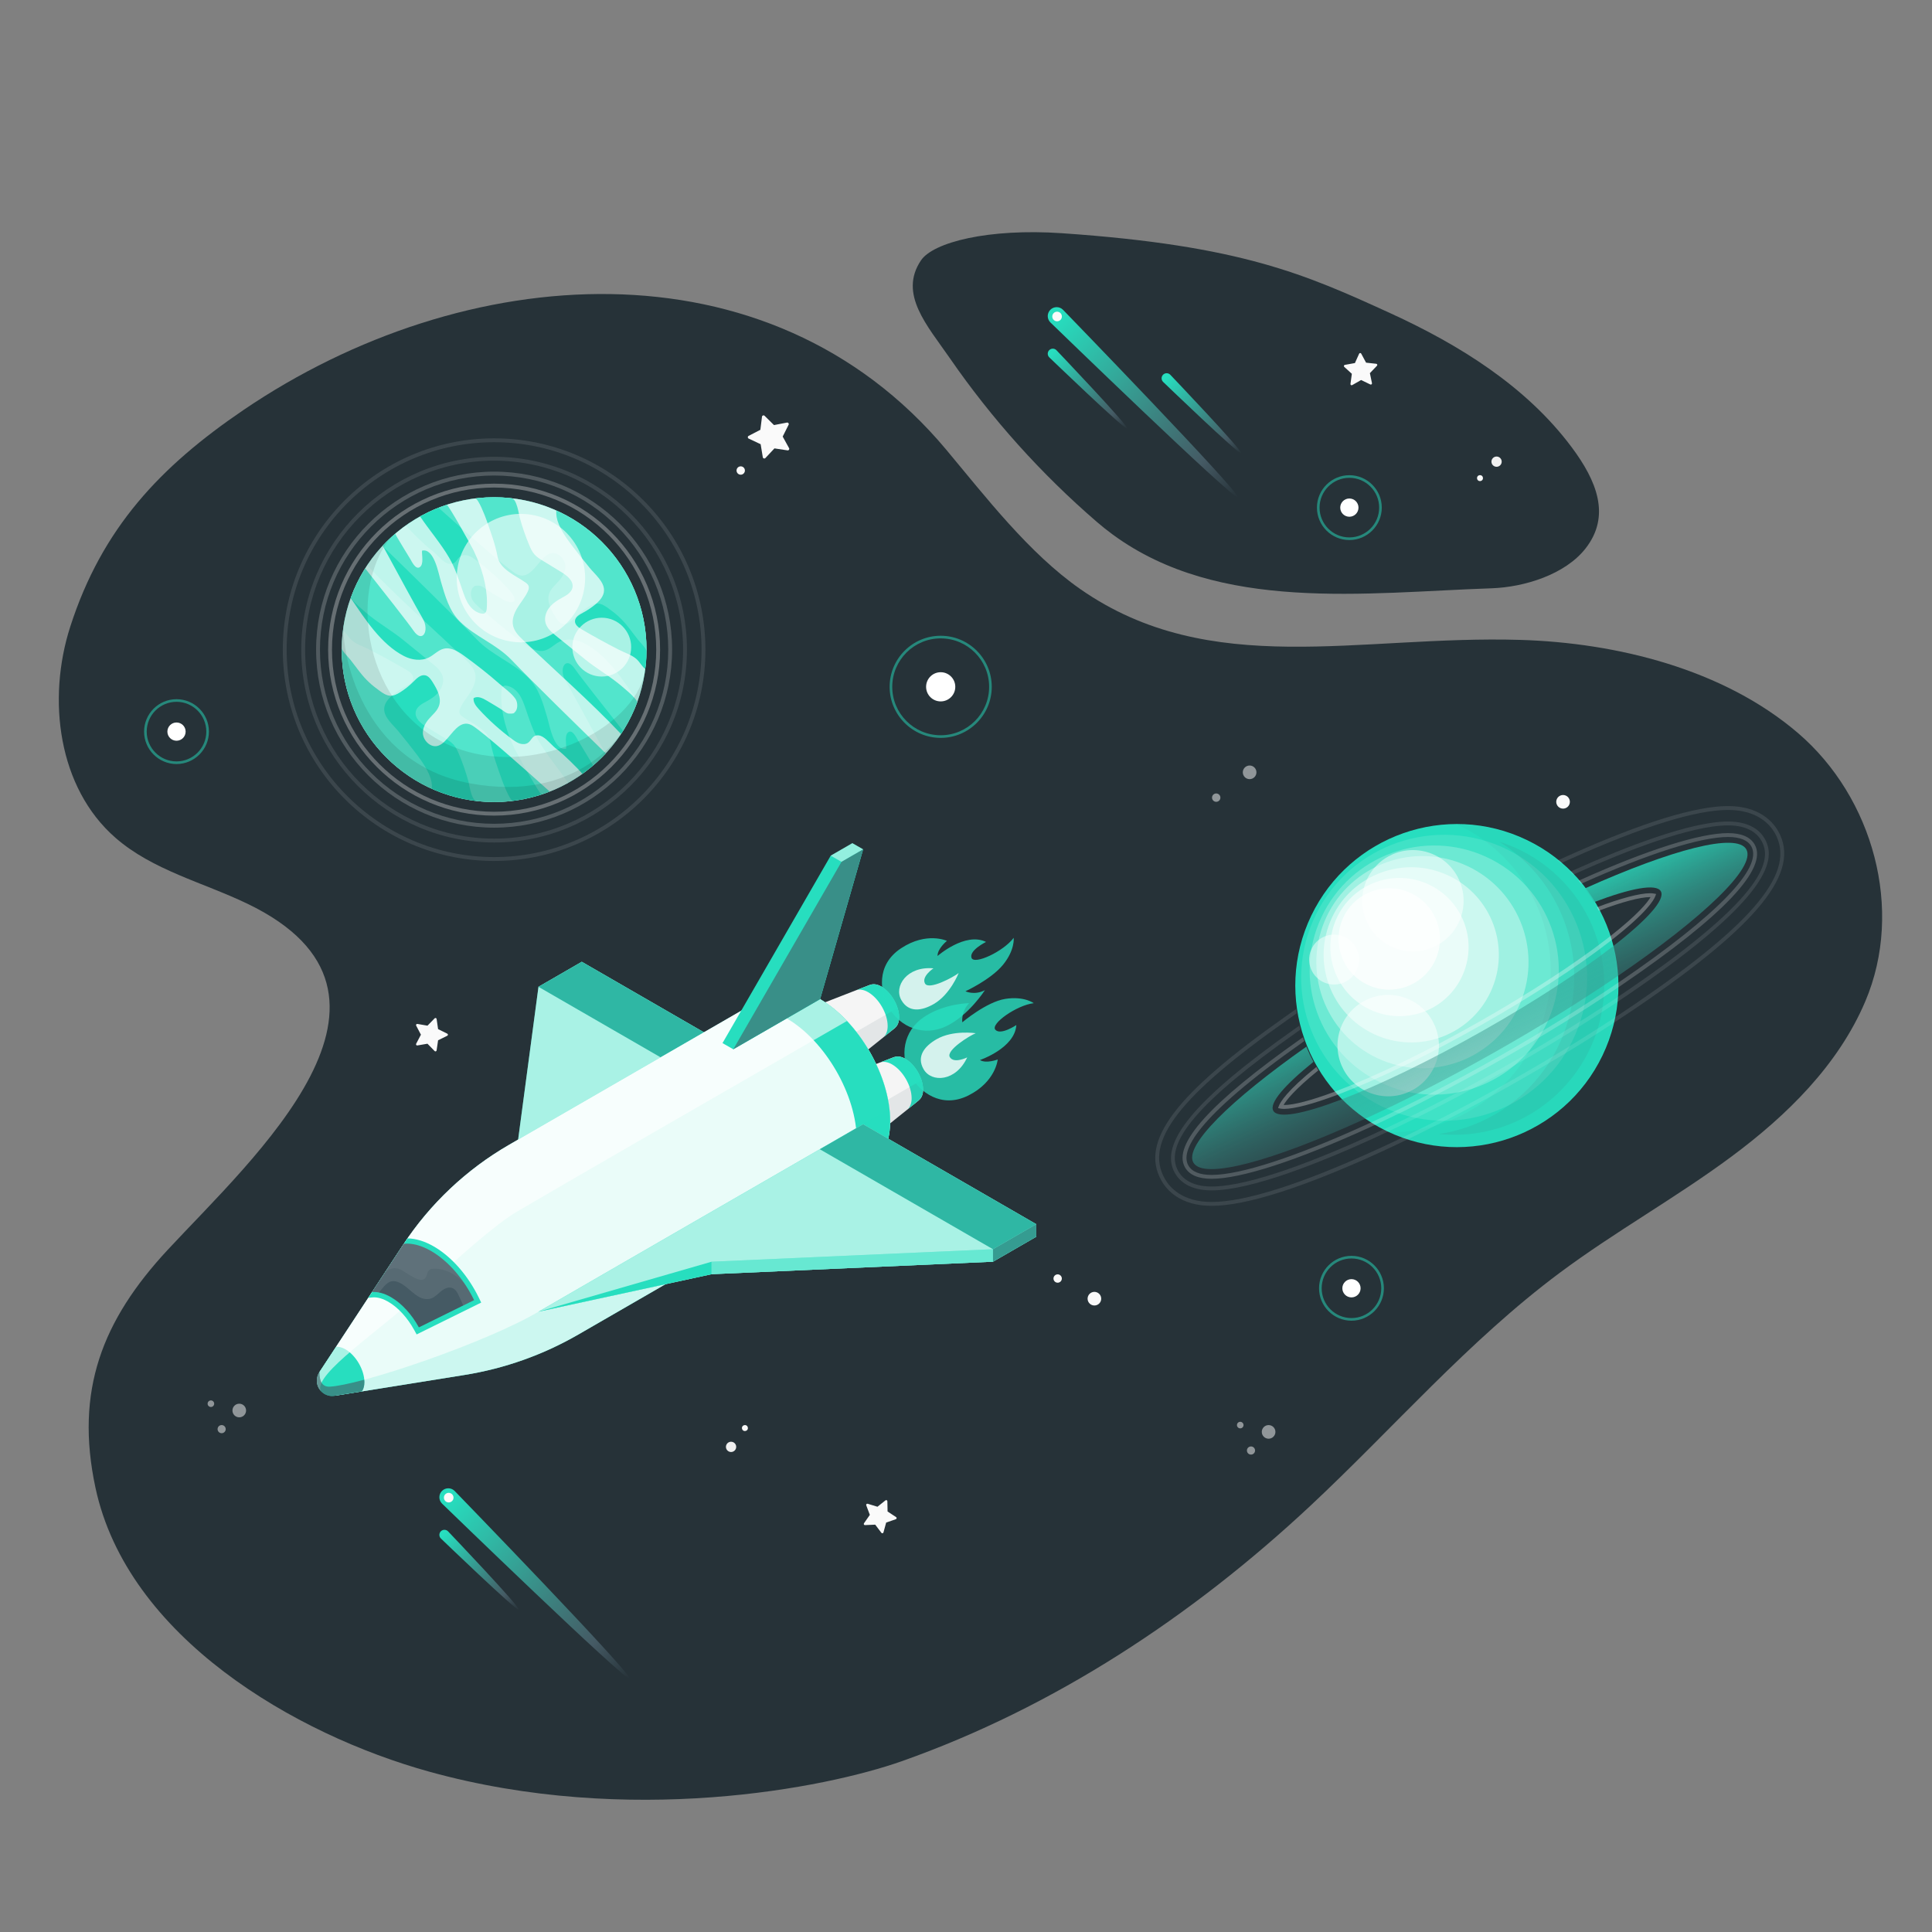 <?xml version="1.0" encoding="utf-8"?>
<!-- Generator: Adobe Illustrator 27.5.0, SVG Export Plug-In . SVG Version: 6.00 Build 0)  -->
<svg version="1.1" xmlns="http://www.w3.org/2000/svg" xmlns:xlink="http://www.w3.org/1999/xlink" x="0px" y="0px"
	 viewBox="0 0 500 500" style="enable-background:new 0 0 500 500;" xml:space="preserve">
<rect x="0" y="0" width="500" height="500" fill="#808080" stroke="none"/>
<g id="Space_2_">
	<g id="Space">
		<path id="Space_1_" style="fill:#263238;" d="M279.586,152.462c-13.321-9.283-24.567-23.968-34.719-36.104
			c-45.972-54.955-124.868-48.968-181.88-10.232c-21.463,14.583-36.575,30.503-44.802,56.046
			c-6.051,18.789-3.17,41.696,11.714,54.663c9.624,8.384,22.598,11.509,34.104,17.035c48.846,23.46,1.451,65.823-20.633,89.619
			c-16.889,18.198-24.046,36.399-18.657,61.563c8.281,38.663,51.673,63.839,86.387,73.458c51.68,14.32,102.567,4.241,122.231-2.695
			c39.488-13.929,75.272-37.589,105.755-66.084c21.521-20.117,40.905-42.68,64.522-60.289
			c14.353-10.702,30.092-19.433,44.471-30.101c14.379-10.667,27.665-23.71,34.661-40.19c10.083-23.747,2.007-52.766-17.372-69.396
			c-19.382-16.634-47.058-23.399-71.83-24.148C351.74,164.344,313.27,175.934,279.586,152.462z"/>
		<path id="XMLID_6378_" style="fill:#263238;" d="M287.996,138.358c27.607,20.229,65.38,15.007,97.988,13.892
			c8.547-0.292,19.047-3.56,24.333-10.283c6.664-8.477,2.886-17.566-3.558-26.211c-11.746-15.759-29.118-26.552-46.994-34.722
			c-21.865-9.993-38.53-17.505-84.951-20.68c-19.024-1.301-33.318,2.346-36.471,7.036c-5.853,8.707,1.653,16.879,7.484,25.322
			c10.81,15.653,23.622,29.921,38.025,42.348C285.201,136.225,286.584,137.323,287.996,138.358z"/>
	</g>
</g>
<g id="Planets">
	<g id="Planet_1_">
		<g id="Rings">
			<path style="opacity:0.3;fill:#FFFFFF;" d="M127.874,211.084c-23.687,0-42.956-19.27-42.956-42.956
				c0-23.686,19.27-42.956,42.956-42.956c23.686,0,42.956,19.27,42.956,42.956C170.83,191.814,151.56,211.084,127.874,211.084z
				 M127.874,126.171c-23.135,0-41.956,18.822-41.956,41.956c0,23.135,18.822,41.956,41.956,41.956
				c23.135,0,41.956-18.821,41.956-41.956C169.83,144.993,151.009,126.171,127.874,126.171z"/>
			<path style="opacity:0.2;fill:#FFFFFF;" d="M127.874,214.196c-25.402,0-46.068-20.666-46.068-46.068
				c0-25.402,20.666-46.068,46.068-46.068c25.402,0,46.068,20.666,46.068,46.068C173.942,193.53,153.276,214.196,127.874,214.196z
				 M127.874,123.06c-24.851,0-45.068,20.217-45.068,45.068s20.218,45.068,45.068,45.068s45.068-20.217,45.068-45.068
				S152.725,123.06,127.874,123.06z"/>
			<path style="opacity:0.1;fill:#FFFFFF;" d="M127.874,218.036c-27.52,0-49.909-22.389-49.909-49.908
				c0-27.52,22.389-49.908,49.909-49.908c27.52,0,49.908,22.389,49.908,49.908C177.782,195.648,155.394,218.036,127.874,218.036z
				 M127.874,119.22c-26.968,0-48.909,21.94-48.909,48.908c0,26.968,21.94,48.908,48.909,48.908
				c26.968,0,48.908-21.94,48.908-48.908C176.782,141.16,154.842,119.22,127.874,119.22z"/>
			<path style="opacity:0.1;fill:#FFFFFF;" d="M127.874,222.813c-30.153,0-54.685-24.531-54.685-54.685
				c0-30.153,24.532-54.685,54.685-54.685s54.685,24.531,54.685,54.685C182.559,198.281,158.027,222.813,127.874,222.813z
				 M127.874,114.443c-29.602,0-53.685,24.083-53.685,53.685c0,29.602,24.083,53.685,53.685,53.685
				c29.602,0,53.685-24.083,53.685-53.685C181.559,138.526,157.476,114.443,127.874,114.443z"/>
		</g>
		<g id="Planet_2_">
			<circle id="XMLID_15376_" style="fill:#27DEBF;" cx="127.874" cy="168.128" r="39.441"/>
			<circle id="XMLID_15374_" style="opacity:0.7;fill:#FFFFFF;" cx="127.874" cy="168.128" r="39.441"/>
			<g id="XMLID_15368_">
				<path id="XMLID_15373_" style="fill:#27DEBF;" d="M123.461,144.456c-0.281-0.675-0.578-1.335-0.885-1.975
					c-0.551-1.148-6.586-11.965-6.97-11.839c-2.406,0.787-4.71,1.796-6.887,3.009c2.397,3.563,5.407,7.046,7.541,10.719
					c1.571,2.702,2.504,5.717,3.526,8.671c0.436,1.259,0.899,2.53,1.677,3.612c0.778,1.081,1.921,1.967,3.242,2.144
					c0.213,0.029,0.438,0.037,0.636-0.046c0.471-0.198,0.596-0.797,0.635-1.306C126.304,153.149,125.153,148.518,123.461,144.456z"
					/>
				<path id="XMLID_15372_" style="fill:#27DEBF;" d="M156.767,194.964c-6.68-6.496-19.114-18.643-24.35-24.13
					c-3.965-4.155-9.442-6.04-13.436-10.024c-2.738-2.732-3.811-6.661-4.898-10.373c-0.611-2.087-1.735-8.669-4.863-7.927
					c-0.105,1.076,0.547,3.556-0.611,4.289c-1.046,0.662-2.031-1.447-2.405-2.079c-0.319-0.539-3.997-6.528-3.936-6.58
					c-1.13,0.966-2.205,1.993-3.22,3.079c3.469,6.403,9.054,16.678,10.322,18.801c1.87,3.132-0.011,6.591-2.328,3.233
					c-1.443-2.091-7.878-10.272-12.532-16.152c-1.512,2.393-2.777,4.956-3.752,7.661c3.661,5.371,7.834,11.969,13.798,15.027
					c1.988,1.019,4.451,1.368,6.444,0.36c1.346-0.681,2.414-1.933,3.884-2.273c1.843-0.426,3.653,0.709,5.187,1.817
					c3.17,2.29,6.255,4.701,9.189,7.287c1.32,1.164,3.143,2.43,4.144,3.883c0.607,0.881,0.721,2.81-0.273,3.53
					c0,0.37-1.438,0.309-1.64,0.257c-0.565-0.145-0.958-0.521-1.442-0.846c-1.312-0.881-2.71-1.655-4.059-2.479
					c-1.046-0.639-2.378-1.284-3.422-0.643c-0.141,1.08,0.62,2.051,1.354,2.854c2.636,2.884,5.558,5.508,8.709,7.818
					c0.602,0.441,1.225,0.878,1.939,1.096c0.714,0.218,1.543,0.185,2.142-0.26c0.618-0.459,0.91-1.282,1.575-1.67
					c0.623-0.364,1.437-0.244,2.063,0.116c1.421,0.817,2.503,2.373,3.859,3.341c1.321,0.942,5.618,5.138,6.506,6.294
					C152.91,198.712,154.938,196.933,156.767,194.964z"/>
				<path id="XMLID_15371_" style="fill:#27DEBF;" d="M127.874,207.569c5.077,0,9.924-0.97,14.381-2.716
					c-6.488-5.844-16.795-14.997-19.883-16.995c-2.75-1.779-4.653,0.99-6.273,2.873c-0.788,0.916-1.723,2.082-2.979,2.338
					c-1.842,0.376-3.632-1.539-3.678-3.309c-0.036-1.386,0.674-2.695,1.582-3.743c0.925-1.068,2.104-1.994,2.579-3.325
					c0.741-2.076-0.474-4.293-1.644-6.161c-0.47-0.75-1.028-1.564-1.892-1.753c-1.192-0.26-2.225,0.778-3.085,1.644
					c-1.025,1.033-2.167,1.949-3.397,2.724c-0.783,0.494-1.653,0.944-2.578,0.907c-1.012-0.041-1.9-0.653-2.724-1.242
					c-2.165-1.549-3.593-2.858-5.212-4.939c-0.806-1.035-1.603-2.078-2.393-3.126c-0.44-0.584-2.235-2.314-2.235-3.011
					c-0.001,0.131-0.01,0.26-0.01,0.391C88.433,189.911,106.091,207.569,127.874,207.569z"/>
				<path id="XMLID_15370_" style="fill:#27DEBF;" d="M143.978,132.126c-0.188,2.13,0.727,4.658,3.767,8.691
					c1.595,2.116,3.254,4.182,4.934,6.23c1.312,1.599,3.675,3.494,3.646,5.726c-0.019,1.488-1.13,2.725-2.28,3.671
					c-0.989,0.813-2.058,1.529-3.186,2.133c-0.927,0.496-2.038,1.128-2.057,2.179c-0.017,0.967,0.92,1.642,1.755,2.131
					c3.177,1.86,6.407,3.63,9.685,5.308c1.421,0.727,3.299,1.302,4.489,2.378c0.831,0.751,1.342,1.815,2.225,2.549
					c0.34-1.603,0.359-3.353,0.359-4.993C167.315,152.084,157.73,138.287,143.978,132.126z"/>
				<path id="XMLID_15369_" style="fill:#27DEBF;" d="M143.754,155.737c0.492-0.357,1.017-0.674,1.55-0.964
					c1.168-0.636,2.529-1.33,2.832-2.625c0.407-1.74-1.341-3.161-2.867-4.092c-1.588-0.969-3.176-1.938-4.764-2.907
					c-0.767-0.468-1.546-0.946-2.147-1.615c-0.638-0.711-1.04-1.599-1.409-2.481c-0.967-2.309-1.784-4.68-2.443-7.095
					c-0.243-0.889-0.742-4.849-2.104-5.005c-1.487-0.17-2.997-0.267-4.529-0.267c-1.654,0-3.282,0.114-4.883,0.312
					c0.799-0.05,2.623,4.759,2.875,5.476c1.105,3.14,2.304,6.325,2.917,9.628c0.597,3.215,4.595,4.823,7.117,6.581
					c0.357,0.249,0.733,0.522,0.889,0.928c0.187,0.489,0.005,1.038-0.218,1.512c-0.704,1.495-1.805,2.763-2.666,4.173
					c-0.861,1.41-1.493,3.093-1.107,4.7c0.359,1.494,1.519,2.641,2.628,3.704c8.424,8.063,17.319,15.817,25.297,24.255
					c1.686-2.533,3.09-5.27,4.161-8.169c0.284-0.779-4.317-4.483-4.919-4.962c-2.704-2.154-5.757-3.916-8.471-6.115
					c-2.526-2.046-5.052-4.093-7.578-6.14c-1.126-0.913-2.313-1.913-2.715-3.306c-0.384-1.332,0.051-2.803,0.879-3.915
					C142.546,156.723,143.123,156.196,143.754,155.737z"/>
			</g>
			<g id="XMLID_7081_" style="opacity:0.2;">
				<g>
					<path id="XMLID_54_" style="fill:#FFFFFF;" d="M132.287,191.8c0.281,0.675,0.577,1.335,0.884,1.975
						c0.551,1.148,6.586,11.965,6.971,11.839c2.406-0.787,4.71-1.796,6.887-3.009c-2.397-3.563-5.407-7.046-7.541-10.719
						c-1.571-2.702-2.504-5.717-3.526-8.671c-0.436-1.259-0.899-2.53-1.677-3.612s-1.921-1.967-3.242-2.144
						c-0.213-0.029-0.438-0.037-0.636,0.046c-0.471,0.198-0.596,0.797-0.635,1.306C129.444,183.107,130.594,187.737,132.287,191.8z"
						/>
					<path id="XMLID_53_" style="fill:#FFFFFF;" d="M98.981,141.291c6.68,6.496,19.113,18.643,24.349,24.13
						c3.965,4.155,9.442,6.04,13.436,10.024c2.738,2.732,3.811,6.661,4.898,10.373c0.611,2.087,1.735,8.669,4.863,7.927
						c0.105-1.076-0.547-3.556,0.611-4.289c1.046-0.662,2.03,1.447,2.405,2.079c0.319,0.539,3.997,6.528,3.936,6.58
						c1.13-0.966,2.205-1.993,3.22-3.079c-3.469-6.403-9.054-16.678-10.322-18.801c-1.87-3.132,0.011-6.591,2.328-3.233
						c1.443,2.091,7.878,10.272,12.532,16.152c1.512-2.393,2.777-4.956,3.752-7.661c-3.661-5.371-7.834-11.969-13.798-15.027
						c-1.988-1.019-4.451-1.368-6.444-0.36c-1.346,0.681-2.414,1.933-3.884,2.273c-1.843,0.426-3.653-0.709-5.186-1.817
						c-3.17-2.29-6.255-4.701-9.189-7.287c-1.32-1.164-3.142-2.43-4.144-3.883c-0.607-0.881-0.721-2.81,0.273-3.53
						c0-0.37,1.438-0.309,1.64-0.257c0.565,0.145,0.958,0.521,1.442,0.846c1.312,0.881,2.71,1.655,4.059,2.479
						c1.046,0.639,2.378,1.284,3.422,0.643c0.141-1.08-0.62-2.051-1.354-2.854c-2.636-2.884-5.558-5.508-8.709-7.818
						c-0.602-0.441-1.226-0.878-1.939-1.096c-0.714-0.218-1.543-0.185-2.142,0.26c-0.618,0.459-0.91,1.282-1.575,1.67
						c-0.623,0.364-1.437,0.244-2.062-0.116c-1.421-0.817-2.503-2.373-3.859-3.341c-1.321-0.942-5.618-5.138-6.506-6.294
						C102.838,137.544,100.81,139.323,98.981,141.291z"/>
					<path id="XMLID_52_" style="fill:#FFFFFF;" d="M127.874,128.686c-5.077,0-9.924,0.97-14.381,2.716
						c6.488,5.844,16.795,14.997,19.883,16.995c2.75,1.779,4.653-0.99,6.273-2.873c0.788-0.916,1.723-2.082,2.979-2.338
						c1.842-0.376,3.632,1.539,3.678,3.309c0.036,1.386-0.674,2.695-1.582,3.743c-0.925,1.068-2.104,1.994-2.579,3.325
						c-0.741,2.076,0.474,4.293,1.644,6.161c0.469,0.75,1.028,1.564,1.892,1.753c1.192,0.26,2.225-0.778,3.085-1.644
						c1.025-1.033,2.167-1.949,3.397-2.724c0.783-0.494,1.653-0.944,2.578-0.907c1.012,0.041,1.9,0.653,2.724,1.242
						c2.165,1.549,3.593,2.858,5.212,4.939c0.806,1.035,1.603,2.078,2.393,3.126c0.44,0.584,2.235,2.314,2.235,3.011
						c0.001-0.131,0.01-0.26,0.01-0.391C167.315,146.345,149.657,128.686,127.874,128.686z"/>
					<path id="XMLID_51_" style="fill:#FFFFFF;" d="M111.77,204.13c0.188-2.13-0.727-4.658-3.767-8.691
						c-1.595-2.116-3.254-4.182-4.934-6.23c-1.312-1.599-3.675-3.494-3.646-5.726c0.019-1.488,1.13-2.725,2.28-3.671
						c0.989-0.813,2.058-1.529,3.187-2.133c0.927-0.496,2.038-1.128,2.057-2.179c0.017-0.967-0.92-1.642-1.755-2.131
						c-3.177-1.86-6.407-3.63-9.685-5.308c-1.421-0.727-3.299-1.302-4.489-2.378c-0.831-0.751-1.342-1.815-2.225-2.549
						c-0.339,1.603-0.358,3.352-0.358,4.993C88.433,184.172,98.018,197.968,111.77,204.13z"/>
					<path id="XMLID_50_" style="fill:#FFFFFF;" d="M111.993,180.518c-0.492,0.357-1.017,0.674-1.55,0.964
						c-1.168,0.636-2.529,1.33-2.832,2.625c-0.407,1.74,1.341,3.161,2.867,4.092c1.588,0.969,3.176,1.938,4.764,2.907
						c0.767,0.468,1.546,0.946,2.147,1.615c0.638,0.711,1.04,1.599,1.409,2.481c0.967,2.309,1.784,4.68,2.443,7.095
						c0.243,0.889,0.742,4.849,2.104,5.005c1.487,0.17,2.997,0.267,4.53,0.267c1.654,0,3.281-0.114,4.883-0.312
						c-0.799,0.05-2.623-4.759-2.875-5.476c-1.105-3.14-2.304-6.325-2.917-9.628c-0.597-3.215-4.595-4.823-7.116-6.581
						c-0.357-0.249-0.733-0.522-0.889-0.928c-0.187-0.489-0.005-1.038,0.218-1.512c0.704-1.495,1.804-2.763,2.666-4.173
						c0.861-1.41,1.493-3.093,1.107-4.7c-0.359-1.494-1.519-2.641-2.629-3.703c-8.424-8.064-17.319-15.818-25.297-24.255
						c-1.686,2.533-3.09,5.27-4.16,8.169c-0.284,0.779,4.317,4.483,4.919,4.962c2.704,2.154,5.757,3.916,8.471,6.115
						c2.526,2.046,5.052,4.093,7.578,6.14c1.126,0.913,2.313,1.913,2.715,3.306c0.384,1.332-0.051,2.803-0.879,3.915
						C113.201,179.533,112.625,180.059,111.993,180.518z"/>
				</g>
			</g>
			<path id="XMLID_15355_" style="opacity:0.1;" d="M166.872,174.052c-2.913,14.573-29.209,27.958-50.287,18.932
				c-22.41-9.597-26.63-39.901-15.659-53.638l-0.001-0.014c-7.687,7.197-12.493,17.435-12.493,28.796
				c0,21.783,17.658,39.441,39.441,39.441C147.643,207.569,164.014,193.024,166.872,174.052z"/>
			
				<ellipse id="XMLID_15341_" transform="matrix(0.16 -0.987 0.987 0.16 -34.442 258.773)" style="opacity:0.6;fill:#FFFFFF;" cx="134.855" cy="149.627" rx="16.619" ry="16.619"/>
			<circle id="XMLID_15340_" style="opacity:0.6;fill:#FFFFFF;" cx="155.733" cy="167.478" r="7.612"/>
			<path id="XMLID_15339_" style="opacity:0.1;" d="M88.433,168.128c0,21.783,17.658,39.441,39.441,39.441
				c14.174,0,26.6-7.477,33.552-18.701c-0.888,1.39-12.043,18.938-39.621,13.891c-28.708-5.254-33.371-34.62-32.89-40.814
				C88.598,163.959,88.433,166.024,88.433,168.128z"/>
		</g>
	</g>
	<g id="XMLID_15455_">
		<g id="XMLID_465_">
			
				<ellipse id="XMLID_4534_" transform="matrix(0.433 -0.902 0.902 0.433 -16.264 484.458)" style="fill:#27DEBF;" cx="376.795" cy="255.151" rx="41.781" ry="41.781"/>
			<g id="XMLID_6450_">
				
					<ellipse id="XMLID_2_" transform="matrix(0.433 -0.902 0.902 0.433 -16.264 484.458)" style="opacity:0;fill:#FFFFFF;" cx="376.795" cy="255.151" rx="41.781" ry="41.781"/>
				
					<ellipse transform="matrix(0.396 -0.918 0.918 0.396 -6.698 496.064)" style="opacity:0.117;fill:#FFFFFF;" cx="373.918" cy="253.126" rx="37.004" ry="37.004"/>
				
					<ellipse transform="matrix(0.424 -0.906 0.906 0.424 -13.645 480.751)" style="opacity:0.233;fill:#FFFFFF;" cx="371.041" cy="251.101" rx="32.227" ry="32.227"/>
				
					<ellipse transform="matrix(0.38 -0.925 0.925 0.38 -2.175 494.905)" style="opacity:0.35;fill:#FFFFFF;" cx="368.165" cy="249.075" rx="27.451" ry="27.451"/>
				
					<ellipse transform="matrix(0.377 -0.926 0.926 0.377 -1.257 492.231)" style="opacity:0.467;fill:#FFFFFF;" cx="365.288" cy="247.05" rx="22.674" ry="22.674"/>
				
					<ellipse transform="matrix(0.919 -0.393 0.393 0.919 -67.174 162.349)" style="opacity:0.583;fill:#FFFFFF;" cx="362.412" cy="245.024" rx="17.897" ry="17.897"/>
				<path id="XMLID_1_" style="opacity:0.7;fill:#FFFFFF;" d="M354.656,255.179c-6.727-2.695-9.995-10.332-7.301-17.059
					c2.695-6.727,10.332-9.995,17.059-7.301c6.727,2.695,9.995,10.332,7.301,17.059C369.02,254.605,361.383,257.874,354.656,255.179
					z"/>
			</g>
			<path id="XMLID_6655_" style="opacity:0.05;fill:#455A64;" d="M415.58,270.689c-8.58,21.42-32.9,31.83-54.32,23.25
				c-0.68-0.27-1.34-0.56-1.99-0.86c16.67,0.1,32.48-9.85,39.05-26.26c8.31-20.74-1.19-44.21-21.26-53.46
				c5.09,0.03,10.26,1,15.27,3.01C413.75,224.949,424.16,249.269,415.58,270.689z"/>
			<path id="XMLID_488_" style="opacity:0.1;fill:#455A64;" d="M401.982,225.706c16.108,14.153,17.693,38.679,3.544,54.783
				c-8.615,9.805-21.074,14.228-33.132,12.995c9.274-1.392,18.112-5.942,24.779-13.53c15.011-17.085,13.33-43.098-3.755-58.109
				c-1.711-1.504-3.511-2.835-5.378-4.001C393.037,219.413,397.795,222.026,401.982,225.706z"/>
			<path id="XMLID_487_" style="opacity:0.5;fill:#FFFFFF;" d="M354.391,282.779c-6.727-2.695-9.995-10.332-7.301-17.059
				c2.695-6.727,10.332-9.995,17.059-7.301c6.727,2.695,9.995,10.332,7.301,17.059C368.755,282.206,361.117,285.474,354.391,282.779
				z"/>
			<path id="XMLID_486_" style="opacity:0.5;fill:#FFFFFF;" d="M360.783,245.305c-6.727-2.695-9.995-10.332-7.301-17.059
				c2.695-6.727,10.332-9.995,17.059-7.301c6.727,2.695,9.995,10.332,7.301,17.059C375.148,244.731,367.51,248,360.783,245.305z"/>
			<path id="XMLID_485_" style="opacity:0.5;fill:#FFFFFF;" d="M342.864,254.339c-3.316-1.329-4.927-5.094-3.599-8.41
				c1.328-3.316,5.093-4.927,8.409-3.599c3.316,1.328,4.927,5.093,3.599,8.41C349.946,254.056,346.18,255.667,342.864,254.339z"/>
		</g>
		<g id="XMLID_479_">
			<g id="XMLID_6632_" style="opacity:0.1;">
				<g id="XMLID_6654_">
					<path id="XMLID_7007_" style="fill:#FFFFFF;" d="M460.21,215.129c-1.38-2.44-4.9-6.52-12.99-6.52
						c-8.42,0-22.2,4.26-40.98,12.67l-2.27,1.02c-0.29,0.12-0.59,0.25-0.88,0.38c0.29,0.23,0.58,0.46,0.86,0.72
						c0.14-0.06,0.28-0.12,0.42-0.18l2.28-1.03c18.65-8.35,32.3-12.58,40.57-12.58c7.58,0,10.85,3.77,12.12,6.01
						c5.6,9.88-5.18,23.07-36.04,44.11c-1.81,1.24-3.66,2.48-5.55,3.71c-8.22,5.4-17.1,10.81-26.47,16.11
						c-9.61,5.45-19.36,10.56-28.54,14.95c-2.05,0.98-4.07,1.93-6.05,2.83c-19.93,9.12-34.43,13.74-43.12,13.74
						c-7.59,0-10.85-3.77-12.12-6.01c-5.4-9.53,3.8-21.45,31.74-41.13l2.05-1.44c0.12-0.09,0.25-0.18,0.37-0.27
						c-0.07-0.36-0.12-0.72-0.17-1.09c-0.26,0.18-0.52,0.36-0.78,0.55l-2.04,1.44c-28.47,20.04-37.75,32.34-32.04,42.43
						c1.37,2.44,4.9,6.52,12.99,6.52c8.83,0,23.48-4.65,43.54-13.83c2.28-1.04,4.61-2.14,6.98-3.28c8.92-4.3,18.37-9.26,27.69-14.54
						c9.07-5.14,17.67-10.36,25.67-15.59c2.19-1.43,4.33-2.86,6.42-4.28C455.259,239.149,466.12,225.559,460.21,215.129z"/>
				</g>
			</g>
			<g id="XMLID_6631_" style="opacity:0.1;">
				<g id="XMLID_6653_">
					<path id="XMLID_4476_" style="fill:#FFFFFF;" d="M421.61,257.249c-1.07,0.73-2.15,1.45-3.24,2.18
						c-8.79,5.86-18.38,11.75-28.57,17.52c-10.41,5.89-20.98,11.39-30.8,16c-1.2,0.57-2.39,1.12-3.56,1.66
						c-13.43,6.14-31.59,13.46-41.87,13.46c-5.76,0-8.35-2.44-9.51-4.49c-4.33-7.65,5.19-19.12,30.86-37.19l1.37-0.97
						c0.08,0.34,0.18,0.68,0.28,1.02l-1.07,0.76c-25.16,17.72-34.59,28.79-30.57,35.89c1.03,1.81,3.36,3.98,8.64,3.98
						c10.1,0,28.12-7.27,41.46-13.37c0.93-0.43,1.87-0.86,2.82-1.31c9.99-4.68,20.81-10.28,31.46-16.31
						c10.42-5.91,20.22-11.93,29.17-17.92v-0.01c0.87-0.57,1.72-1.15,2.57-1.73c36.73-25.04,37.46-34.15,34.81-38.83
						c-1.03-1.81-3.36-3.98-8.64-3.98c-9.6,0-26.47,6.65-38.93,12.23l-1.19,0.54c-0.25-0.26-0.49-0.52-0.75-0.77l1.53-0.68
						c12.55-5.62,29.57-12.32,39.34-12.32c5.76,0,8.35,2.44,9.51,4.49C459.57,222.119,459.03,231.739,421.61,257.249z"/>
				</g>
			</g>
			<g id="XMLID_6600_" style="opacity:0.2;">
				<g id="XMLID_6644_">
					<path id="XMLID_4507_" style="fill:#FFFFFF;" d="M419.92,254.769c-0.44,0.3-0.89,0.61-1.34,0.91
						c-9.24,6.24-19.41,12.51-30.26,18.65c-11.09,6.28-22.34,12.1-32.66,16.88c-0.49,0.22-0.98,0.45-1.46,0.67
						c-18.6,8.5-33.03,13.19-40.63,13.19c-3.46,0-5.79-1-6.9-2.97c-3.31-5.84,6.5-16.72,29.98-33.26l0.54-0.38
						c0.11,0.33,0.22,0.65,0.35,0.97v0.01l-0.32,0.22c-28.22,19.88-31.72,28.34-29.68,31.95c0.92,1.63,2.95,2.46,6.03,2.46
						c7.46,0,21.74-4.65,40.21-13.1c0.28-0.13,0.57-0.26,0.85-0.39c10.46-4.82,21.93-10.72,33.2-17.12
						c11.04-6.26,21.38-12.64,30.75-18.99c0.26-0.18,0.52-0.35,0.78-0.53c24.95-17.01,36.99-29.4,33.89-34.87
						c-0.92-1.63-2.95-2.46-6.03-2.46c-7.08,0-20.47,4.25-37.71,11.97l-0.34,0.15c-0.22-0.27-0.44-0.53-0.66-0.79l0.6-0.27
						c17.36-7.78,30.9-12.06,38.11-12.06c3.46,0,5.79,1,6.9,2.97C457.61,224.739,446.11,236.919,419.92,254.769z"/>
				</g>
			</g>
			<g id="XMLID_6603_" style="opacity:0.3;">
				<g id="XMLID_6634_">
					<path id="XMLID_4506_" style="fill:#FFFFFF;" d="M428.6,231.359l-0.2,0.55c-0.4,1.09-2.32,4.37-11.51,11.52
						c-0.16,0.12-0.32,0.25-0.49,0.38c-8.53,6.6-20.31,14.24-33.17,21.53c-13.42,7.6-26.43,13.93-36.65,17.82
						c-0.2,0.08-0.4,0.15-0.6,0.23c-6.17,2.31-11,3.59-13.65,3.59c-0.39,0-0.73-0.03-1-0.08l-0.57-0.12l0.2-0.55
						c0.36-0.96,2.01-3.87,9.71-10.1c0.16,0.3,0.33,0.59,0.51,0.88c-6.2,5.02-8.29,7.75-8.99,8.97h0.14c2.5,0,7.07-1.2,12.94-3.39
						c0.31-0.12,0.63-0.24,0.95-0.36c10.17-3.88,23.14-10.19,36.51-17.76c12.83-7.27,24.57-14.88,33.06-21.45
						c0.27-0.21,0.53-0.41,0.79-0.61c7.44-5.83,9.83-8.92,10.59-10.24h-0.14c-2.53,0-7.23,1.25-13.27,3.52
						c-0.15-0.3-0.31-0.6-0.48-0.89c6.2-2.34,11.08-3.63,13.75-3.63c0.39,0,0.72,0.03,0.99,0.08L428.6,231.359z"/>
				</g>
			</g>
			<path id="XMLID_6656_" style="opacity:0;fill:#FFFFFF;" d="M418.58,254.469c0.01,0.4,0.01,0.8,0,1.21c0,0.82-0.04,1.64-0.1,2.47
				v0.01c-0.03,0.42-0.07,0.84-0.11,1.27c-0.14,1.34-0.34,2.68-0.62,4.01c-0.09,0.46-0.19,0.93-0.3,1.39
				c-0.47,1.97-1.09,3.93-1.87,5.86c-8.2,20.48-30.8,30.9-51.49,24.27c-0.45-0.15-0.9-0.3-1.35-0.46c-0.5-0.18-0.99-0.36-1.48-0.56
				c-0.77-0.31-1.52-0.64-2.26-0.99c-0.39-0.18-0.77-0.36-1.15-0.56c-0.75-0.37-1.48-0.77-2.19-1.18c-0.35-0.21-0.69-0.42-1.03-0.63
				c-3.24-2.02-6.14-4.45-8.65-7.19c-0.24-0.26-0.47-0.53-0.71-0.8c0.31-0.12,0.63-0.24,0.95-0.36
				c10.17-3.88,23.14-10.19,36.51-17.76c12.83-7.27,24.57-14.88,33.06-21.45c0.27-0.21,0.53-0.41,0.79-0.61
				c0.12,0.34,0.22,0.68,0.31,1.02C417.95,246.989,418.52,250.699,418.58,254.469z"/>
		</g>
		
			<linearGradient id="XMLID_00000047039063253964846310000004055770818070001032_" gradientUnits="userSpaceOnUse" x1="2184.588" y1="-2018.401" x2="2222.218" y2="-2058.499" gradientTransform="matrix(0.372 -0.928 0.928 0.372 1455.464 3068.627)">
			<stop  offset="0" style="stop-color:#455A64;stop-opacity:0"/>
			<stop  offset="0.489" style="stop-color:#37998F;stop-opacity:0.489"/>
			<stop  offset="1" style="stop-color:#27DEBF"/>
		</linearGradient>
		<path id="XMLID_478_" style="fill:url(#XMLID_00000047039063253964846310000004055770818070001032_);" d="M451.945,219.81
			c2.616,4.618-11.154,17.703-33.432,32.894c-9.205,6.272-19.867,12.907-31.423,19.455c-11.969,6.78-23.533,12.688-33.935,17.446
			c-23.932,10.944-41.735,15.816-44.314,11.263c-2.444-4.322,9.457-16.049,29.245-29.985c0.549,1.337,1.16,2.647,1.841,3.923
			c-7.494,6.03-11.517,10.689-10.394,12.672c1.178,2.081,7.803,0.817,17.579-2.911c9.865-3.762,22.94-10.042,36.852-17.924
			c13.382-7.583,25.093-15.26,33.354-21.646c8.839-6.823,13.73-12.167,12.508-14.329c-1.169-2.058-7.682-0.838-17.312,2.81
			c-0.736-1.216-1.533-2.393-2.389-3.531C432.8,219.798,449.459,215.42,451.945,219.81z"/>
	</g>
</g>
<g id="Rocket">
	<g id="Rocket_1_">
		<g id="XMLID_22_">
			<g id="XMLID_66_">
				<path id="XMLID_70_" style="fill:#F5F5F5;" d="M238.898,281.957c0-2.921-2.051-6.472-4.58-7.932
					c-1.1-0.635-2.096-0.744-2.886-0.453l-0.015-0.025l-19.841,7.721l9.727,16.725l16.56-13.285l-0.014-0.025
					C238.495,284.144,238.898,283.227,238.898,281.957z"/>
				<path id="XMLID_69_" style="fill:#27DEBF;" d="M227.909,274.912c0.834-0.227,1.844-0.091,2.959,0.552
					c2.795,1.614,5.061,5.538,5.061,8.766c0,1.272-0.379,2.206-0.98,2.816l1.611-1.292l1.289-1.071
					c0.646-0.539,1.049-1.455,1.049-2.725c0-2.921-2.051-6.472-4.58-7.932c-1.1-0.635-2.096-0.744-2.886-0.453l-1.684,0.624
					L227.909,274.912z"/>
				<path id="XMLID_68_" style="opacity:0.1;fill:#455A64;" d="M238.486,279.551l-20.893,12.062l3.71,6.379l16.56-13.285
					l-0.014-0.025c0.646-0.539,1.049-1.455,1.049-2.725C238.898,281.182,238.746,280.364,238.486,279.551z"/>
				<path id="XMLID_67_" style="fill:#E0E0E0;" d="M215.999,281.958c3.794,2.19,6.869,7.517,6.869,11.898
					c0,4.381-3.075,6.156-6.869,3.966c-3.794-2.19-6.869-7.517-6.869-11.898C209.13,281.544,212.205,279.768,215.999,281.958z"/>
			</g>
			<g id="XMLID_61_">
				<path id="XMLID_65_" style="fill:#F5F5F5;" d="M232.695,263.261c0-2.921-2.05-6.472-4.58-7.933
					c-1.1-0.635-2.096-0.744-2.886-0.453l-0.015-0.025l-19.841,7.721l9.727,16.725l16.56-13.285l-0.014-0.025
					C232.292,265.448,232.695,264.531,232.695,263.261z"/>
				<path id="XMLID_64_" style="fill:#27DEBF;" d="M221.706,256.216c0.834-0.227,1.844-0.091,2.959,0.552
					c2.795,1.614,5.061,5.538,5.061,8.766c0,1.272-0.379,2.205-0.98,2.815l1.611-1.292l1.289-1.071
					c0.646-0.539,1.049-1.455,1.049-2.725c0-2.921-2.05-6.472-4.58-7.933c-1.1-0.635-2.096-0.744-2.886-0.453l-1.684,0.624
					L221.706,256.216z"/>
				<path id="XMLID_63_" style="opacity:0.1;fill:#455A64;" d="M232.283,260.855l-20.893,12.062l3.71,6.379l16.56-13.285
					l-0.014-0.025c0.646-0.539,1.049-1.455,1.049-2.725C232.695,262.486,232.543,261.668,232.283,260.855z"/>
				<path id="XMLID_62_" style="fill:#E0E0E0;" d="M209.796,263.262c3.794,2.19,6.869,7.517,6.869,11.898
					c0,4.381-3.075,6.156-6.869,3.966c-3.794-2.19-6.869-7.517-6.869-11.898C202.927,262.848,206.002,261.072,209.796,263.262z"/>
			</g>
			<g id="XMLID_55_">
				<polygon id="XMLID_59_" style="fill:#27DEBF;" points="111.356,323.293 133.76,297.422 139.36,255.382 150.563,248.915 
					195.373,274.786 				"/>
				<polygon id="XMLID_58_" style="opacity:0.6;fill:#FFFFFF;" points="111.356,323.293 133.76,297.422 139.36,255.382 
					150.563,248.915 195.373,274.786 				"/>
				<polygon id="XMLID_57_" style="fill:#27DEBF;" points="150.563,248.915 139.36,255.382 184.171,281.254 195.373,274.786 				"/>
				<polygon id="XMLID_56_" style="opacity:0.3;fill:#455A64;" points="150.563,248.915 139.36,255.382 184.171,281.254 
					195.373,274.786 				"/>
			</g>
			<g id="XMLID_38_">
				<path id="XMLID_49_" style="fill:#27DEBF;" d="M212.176,258.544c-3.916-2.261-7.543-2.923-10.521-2.206
					c-0.772,0.179-1.489,0.455-2.151,0.827l-0.441,0.248l-67.295,38.858c-11.048,6.38-20.452,15.254-27.461,25.914L82.674,355.09
					l4.311,6.076l33.259-5.332c10.352-1.66,20.313-5.198,29.392-10.44l75.653-43.676c2.648-1.641,4.426-4.73,4.936-9.018
					c0.097-0.827,0.152-1.696,0.152-2.62C230.377,278.47,222.228,264.35,212.176,258.544z"/>
				<path id="XMLID_48_" style="opacity:0.9;fill:#FFFFFF;" d="M212.176,258.544c-3.916-2.261-7.543-2.923-10.521-2.206
					c-0.772,0.179-1.489,0.455-2.151,0.827l-0.441,0.248l-67.295,38.858c-11.048,6.38-20.452,15.254-27.461,25.914L82.674,355.09
					l4.311,6.076l33.259-5.332c10.352-1.66,20.313-5.198,29.392-10.44l75.653-43.676c2.648-1.641,4.426-4.73,4.936-9.018
					c0.097-0.827,0.152-1.696,0.152-2.62C230.377,278.47,222.228,264.35,212.176,258.544z"/>
				<path id="XMLID_47_" style="fill:#27DEBF;" d="M216.642,306.689c2.648-1.641,4.426-4.73,4.937-9.018
					c0.097-0.828,0.151-1.696,0.151-2.62c0-11.61-8.149-25.73-18.201-31.535c-3.916-2.261-7.542-2.923-10.521-2.206
					c-0.772,0.179-1.489,0.455-2.151,0.827l8.647-4.971c0.662-0.372,1.379-0.648,2.151-0.827c2.978-0.717,6.605-0.055,10.521,2.206
					c10.052,5.805,18.201,19.925,18.201,31.535c0,0.924-0.055,1.793-0.152,2.62c-0.51,4.288-2.289,7.377-4.936,9.018
					L216.642,306.689z"/>
				<path id="XMLID_46_" style="fill:#27DEBF;" d="M89.412,349.207c-0.882-0.51-1.724-0.717-2.441-0.648l-2.44,3.709l-1.862,2.827
					l0.002,0.002C82.248,355.73,82,356.49,82,357.308c0,2.201,1.784,3.984,3.984,3.984c0.346,0,0.674-0.058,0.994-0.14l0.007,0.01
					l2.841-0.455l3.833-0.621c0.317-0.441,0.524-1.02,0.607-1.71c0.028-0.221,0.041-0.455,0.041-0.703
					C94.308,354.557,92.115,350.765,89.412,349.207z"/>
				<path id="XMLID_45_" style="opacity:0.6;fill:#FFFFFF;" d="M133.759,313.592c9.827-5.811,57.328-33.182,85.439-49.366
					c-2.161-2.293-4.533-4.244-7.022-5.682c-3.916-2.261-7.543-2.923-10.521-2.206c-0.772,0.179-1.489,0.455-2.151,0.827
					l-0.441,0.248l-67.295,38.858c-11.048,6.38-20.452,15.254-27.461,25.914l-20.873,31.75l-0.764,1.16l0.002,0.002
					C82.248,355.73,82,356.49,82,357.308c0,1.015,0.391,1.93,1.016,2.634c-1.98-4.311,15.77-15.896,25.611-25.18
					C118.468,325.478,128.23,316.862,133.759,313.592z"/>
				<path id="XMLID_44_" style="fill:#27DEBF;" d="M123.933,335.869c-2.824-5.8-7.084-10.649-11.688-13.301
					c-2.298-1.329-4.624-2.036-6.751-2.078c-0.394,0.567-0.807,1.118-1.187,1.696l-8.998,13.686l1.089-0.105
					c0.136-0.012,0.275-0.019,0.416-0.019c1.107,0,2.375,0.396,3.672,1.145c2.514,1.45,4.958,4.11,6.705,7.296l0.634,1.158
					l16.708-8.244L123.933,335.869z"/>
				<path id="XMLID_43_" style="fill:#455A64;" d="M111.554,323.761c-2.548-1.473-4.977-2.071-7.048-1.871l-8.24,12.505
					c1.442-0.139,3.134,0.277,4.909,1.303c2.86,1.648,5.427,4.544,7.226,7.827l14.293-7.053
					C120.106,331.159,116.083,326.372,111.554,323.761z"/>
				<path id="XMLID_42_" style="opacity:0.1;fill:#FFFFFF;" d="M111.554,323.761c-2.548-1.473-4.977-2.071-7.048-1.871l-8.24,12.505
					c0.558-0.054,1.162,0.002,1.785,0.118c1.129-1.264,2.274-3.287,4.222-2.923c2.252,0.421,3.952,2.702,5.833,3.855
					c0.988,0.606,2.203,0.975,3.314,0.643c1.013-0.302,1.769-1.119,2.577-1.8c0.808-0.681,1.854-1.277,2.875-1.004
					c1.12,0.299,1.561,1.377,2.003,2.326c0.106,0.227,1.056,2.226,0.953,2.277c0.016-0.008,2.866-1.414,2.866-1.414
					C120.106,331.159,116.083,326.372,111.554,323.761z"/>
				<path id="XMLID_41_" style="opacity:0.05;fill:#FFFFFF;" d="M104.469,329.022c0.025,0.016,0.05,0.033,0.076,0.05
					c0.909,0.604,1.852,1.158,2.822,1.659c0.816,0.421,1.897,0.775,2.575,0.156c0.652-0.595,0.525-1.784,1.253-2.284
					c0.288-0.198,0.654-0.24,1.003-0.257c3.097-0.154,6.569,1.84,8.346,4.344c-2.442-3.742-5.571-6.956-8.991-8.927
					c-2.548-1.473-4.977-2.071-7.048-1.871l-4.833,7.335C101.436,327.918,102.678,327.855,104.469,329.022z"/>
				<path id="XMLID_40_" style="opacity:0.15;fill:#27DEBF;" d="M230.226,292.7c0.097-0.827,0.152-1.696,0.152-2.62
					c0-1.007-0.083-2.036-0.201-3.073c-23.37,13.441-80.383,46.253-90.816,52.455c-13.187,7.84-45.647,18.954-54.008,19.403
					c-1.989,0.107-2.704-1.429-2.653-3.816l-0.03,0.046l0.002,0.002C82.248,355.73,82,356.49,82,357.308
					c0,2.201,1.784,3.984,3.984,3.984c0.345,0,0.673-0.058,0.992-0.14l0.009,0.013l33.259-5.332
					c10.352-1.66,20.313-5.198,29.392-10.44l75.653-43.676C227.937,300.077,229.715,296.988,230.226,292.7z"/>
				<path id="XMLID_39_" style="opacity:0.6;fill:#455A64;" d="M86.978,361.152l0.007,0.01l2.841-0.455l3.833-0.621
					c0.317-0.441,0.524-1.02,0.606-1.71c0.028-0.221,0.042-0.455,0.042-0.703c0-0.196-0.033-0.4-0.05-0.6
					c-3.867,1.036-7.009,1.69-8.905,1.792c-1.989,0.107-2.704-1.429-2.653-3.816l-0.03,0.046l0.001,0.002
					C82.248,355.73,82,356.49,82,357.308c0,2.201,1.784,3.985,3.984,3.985c0.315,0,0.615-0.051,0.908-0.122
					C86.921,361.163,86.95,361.16,86.978,361.152z"/>
			</g>
			<g id="XMLID_28_">
				<polygon id="XMLID_37_" style="fill:#27DEBF;" points="268.188,316.826 223.378,290.955 139.361,339.462 139.36,339.462 
					184.171,329.761 256.986,326.527 268.188,320.06 				"/>
				<polygon id="XMLID_36_" style="opacity:0.6;fill:#FFFFFF;" points="268.188,316.826 223.378,290.955 139.361,339.462 
					139.36,339.462 184.171,329.761 256.986,326.527 268.188,320.06 				"/>
				<polygon id="XMLID_35_" style="fill:#27DEBF;" points="184.171,329.761 184.171,326.527 139.361,339.462 139.36,339.462 				"/>
				<polygon id="XMLID_34_" style="fill:#27DEBF;" points="184.171,326.527 256.986,323.293 256.986,326.527 184.171,329.761 				
					"/>
				<polygon id="XMLID_33_" style="opacity:0.3;fill:#FFFFFF;" points="184.171,326.527 256.986,323.293 256.986,326.527 
					184.171,329.761 				"/>
				<polygon id="XMLID_32_" style="fill:#27DEBF;" points="212.177,297.422 256.986,323.293 268.188,316.826 223.378,290.955 				
					"/>
				<polygon id="XMLID_31_" style="opacity:0.3;fill:#455A64;" points="212.177,297.422 256.986,323.293 268.188,316.826 
					223.378,290.955 				"/>
				<polygon id="XMLID_30_" style="fill:#27DEBF;" points="268.188,316.826 256.986,323.293 256.986,326.527 268.188,320.06 				"/>
				<polygon id="XMLID_29_" style="opacity:0.5;fill:#455A64;" points="268.188,316.826 256.986,323.293 256.986,326.527 
					268.188,320.06 				"/>
			</g>
			<g id="XMLID_23_">
				<polygon id="XMLID_27_" style="fill:#27DEBF;" points="220.589,218.213 214.988,221.446 186.983,269.954 189.772,271.552 
					212.236,258.579 223.378,219.811 				"/>
				<polygon id="XMLID_26_" style="fill:#27DEBF;" points="189.772,271.552 212.236,258.579 223.378,219.811 217.777,223.045 				
					"/>
				<polygon id="XMLID_25_" style="opacity:0.5;fill:#FFFFFF;" points="214.988,221.446 217.777,223.045 223.378,219.811 
					220.589,218.213 				"/>
				<polygon id="XMLID_24_" style="opacity:0.6;fill:#455A64;" points="217.777,223.045 189.772,271.552 212.236,258.579 
					223.378,219.811 				"/>
			</g>
		</g>
		<g id="XMLID_14_">
			<path id="XMLID_21_" style="opacity:0.8;fill:#27DEBF;" d="M230.017,260.768c-2.228-3.859-3.442-10.987,3.178-15.356
				c6.619-4.369,11.867-1.918,11.867-1.918s-2.495,2.036-2.424,3.911c0,0,7.17-6.291,12.548-3.632c0,0-4.395,2.154-3.769,4.092
				c0.626,1.938,8.272-1.601,10.926-5.159c0,0,0.378,3.11-2.735,6.945c-3.113,3.836-9.752,6.888-9.752,6.888
				s2.298,1.137,5.038-0.281c0,0-4.175,6.516-9.955,9.306C239.16,268.354,233.007,265.945,230.017,260.768z"/>
			<path id="XMLID_20_" style="opacity:0.8;fill:#FFFFFF;" d="M233.277,258.837c-2.045-3.551,1.424-8.857,8.303-8.232
				c0,0-3.171,2.103-2.195,3.918c0.976,1.815,7.416-1.662,8.717-2.706c0,0-2.175,5.557-6.428,8.014
				C238.618,261.594,235.2,262.175,233.277,258.837z"/>
		</g>
		<g id="XMLID_8_">
			<path id="XMLID_12_" style="opacity:0.8;fill:#27DEBF;" d="M235.729,278.583c2.228,3.859,7.794,8.474,14.887,4.926
				c7.094-3.548,7.594-9.318,7.594-9.318s-3.011,1.143-4.599,0.144c0,0,9.033-3.064,9.419-9.051c0,0-4.063,2.729-5.428,1.218
				c-1.365-1.511,5.523-6.364,9.931-6.883c0,0-2.504-1.882-7.383-1.104c-4.878,0.778-11.102,6.053-11.102,6.053
				s-0.411-2.622,1.749-4.949c0,0-6.456,0.033-11.762,3.643C233.731,266.872,232.74,273.405,235.729,278.583z"/>
			<path id="XMLID_10_" style="opacity:0.8;fill:#FFFFFF;" d="M239.031,276.726c2.052,3.547,8.382,3.195,11.281-3.074
				c0,0-3.407,1.695-4.491-0.058c-1.084-1.753,5.147-5.592,6.702-6.197c0,0-5.9-0.895-10.154,1.561
				C239.314,270.721,237.101,273.391,239.031,276.726z"/>
		</g>
	</g>
</g>
<g id="Stars_1_">
	<g id="XMLID_3582_">
		<path style="opacity:0.5;fill:#27DEBF;" d="M349.759,341.795c-4.627,0-8.392-3.765-8.392-8.392c0-4.627,3.765-8.392,8.392-8.392
			c4.627,0,8.392,3.765,8.392,8.392C358.15,338.03,354.386,341.795,349.759,341.795z M349.759,325.692
			c-4.252,0-7.712,3.46-7.712,7.711c0,4.252,3.46,7.711,7.712,7.711c4.252,0,7.712-3.459,7.712-7.711
			C357.471,329.151,354.011,325.692,349.759,325.692z"/>
		<path id="XMLID_3580_" style="fill:#FFFFFF;" d="M352.121,333.403c0,1.304-1.057,2.362-2.362,2.362
			c-1.304,0-2.362-1.057-2.362-2.362c0-1.304,1.057-2.362,2.362-2.362C351.063,331.041,352.121,332.099,352.121,333.403z"/>
	</g>
	<g id="XMLID_15357_">
		<path style="opacity:0.5;fill:#27DEBF;" d="M243.45,190.963c-7.287,0-13.215-5.928-13.215-13.215
			c0-7.287,5.928-13.216,13.215-13.216c7.287,0,13.215,5.929,13.215,13.216C256.665,185.035,250.737,190.963,243.45,190.963z
			 M243.45,165.212c-6.912,0-12.535,5.623-12.535,12.535c0,6.912,5.623,12.535,12.535,12.535c6.912,0,12.535-5.623,12.535-12.535
			C255.985,170.835,250.362,165.212,243.45,165.212z"/>
		<path id="XMLID_15358_" style="fill:#FFFFFF;" d="M247.227,177.747c0,2.086-1.691,3.776-3.777,3.776
			c-2.086,0-3.776-1.691-3.776-3.776c0-2.086,1.691-3.777,3.776-3.777C245.536,173.971,247.227,175.662,247.227,177.747z"/>
	</g>
	<g id="XMLID_4190_">
		<path style="opacity:0.5;fill:#27DEBF;" d="M349.213,139.763c-4.627,0-8.391-3.765-8.391-8.392c0-4.627,3.764-8.392,8.391-8.392
			c4.627,0,8.392,3.765,8.392,8.392C357.604,135.998,353.84,139.763,349.213,139.763z M349.213,123.659
			c-4.252,0-7.711,3.459-7.711,7.711c0,4.252,3.459,7.711,7.711,7.711c4.252,0,7.712-3.459,7.712-7.711
			C356.925,127.119,353.465,123.659,349.213,123.659z"/>
		<path id="XMLID_4379_" style="fill:#FFFFFF;" d="M351.575,131.371c0,1.304-1.057,2.362-2.362,2.362
			c-1.304,0-2.362-1.057-2.362-2.362c0-1.304,1.057-2.362,2.362-2.362C350.518,129.009,351.575,130.066,351.575,131.371z"/>
	</g>
	<g id="XMLID_7002_">
		<path style="opacity:0.5;fill:#27DEBF;" d="M45.681,197.733c-4.627,0-8.392-3.765-8.392-8.392c0-4.627,3.765-8.392,8.392-8.392
			c4.627,0,8.393,3.765,8.393,8.392C54.073,193.968,50.308,197.733,45.681,197.733z M45.681,181.629
			c-4.252,0-7.711,3.46-7.711,7.711c0,4.252,3.459,7.711,7.711,7.711c4.252,0,7.712-3.459,7.712-7.711
			C53.393,185.089,49.933,181.629,45.681,181.629z"/>
		<path id="XMLID_7012_" style="fill:#FFFFFF;" d="M48.043,189.341c0,1.304-1.057,2.362-2.362,2.362
			c-1.304,0-2.362-1.057-2.362-2.362c0-1.304,1.057-2.362,2.362-2.362C46.985,186.979,48.043,188.036,48.043,189.341z"/>
	</g>
	<g id="Stars">
		<g id="XMLID_15336_">
			<path id="XMLID_15338_" style="fill:#F0F0F0;" d="M386.478,120.51c-0.571-0.461-0.66-1.297-0.2-1.868
				c0.461-0.571,1.297-0.66,1.868-0.2c0.571,0.461,0.66,1.297,0.2,1.868C387.885,120.881,387.049,120.971,386.478,120.51z"/>
			<path id="XMLID_15337_" style="fill:#FAFAFA;" d="M382.535,124.34c-0.333-0.269-0.385-0.757-0.117-1.09
				c0.269-0.333,0.757-0.385,1.09-0.117c0.333,0.269,0.385,0.757,0.116,1.09C383.356,124.557,382.868,124.609,382.535,124.34z"/>
		</g>
		<g id="XMLID_15333_">
			<path id="XMLID_15335_" style="fill:#FAFAFA;" d="M274.472,330.105c0.43,0.415,0.443,1.099,0.028,1.529
				c-0.415,0.43-1.099,0.443-1.529,0.028c-0.43-0.415-0.443-1.099-0.028-1.529C273.357,329.703,274.042,329.69,274.472,330.105z"/>
			<path id="XMLID_15334_" style="fill:#FAFAFA;" d="M284.454,334.829c0.701,0.676,0.722,1.792,0.046,2.493
				c-0.676,0.701-1.792,0.722-2.493,0.046c-0.701-0.676-0.721-1.792-0.046-2.493C282.637,334.173,283.753,334.153,284.454,334.829z"
				/>
		</g>
		<g id="XMLID_15326_" style="opacity:0.5;">
			<path id="XMLID_15332_" style="fill:#FAFAFA;" d="M314.352,205.425c0.554-0.223,1.184,0.045,1.408,0.599
				c0.223,0.554-0.045,1.184-0.599,1.408c-0.554,0.223-1.184-0.045-1.407-0.599C313.53,206.278,313.798,205.648,314.352,205.425z"/>
			<path id="XMLID_15328_" style="fill:#FAFAFA;" d="M322.743,198.243c0.903-0.364,1.931,0.074,2.294,0.977
				c0.364,0.903-0.073,1.931-0.977,2.294s-1.931-0.074-2.294-0.977C321.402,199.635,321.839,198.607,322.743,198.243z"/>
		</g>
		<g id="XMLID_15322_" style="opacity:0.5;">
			<path id="XMLID_15325_" style="fill:#FAFAFA;" d="M330.077,370.574c0,0.974-0.789,1.763-1.763,1.763s-1.763-0.789-1.763-1.763
				c0-0.974,0.79-1.763,1.763-1.763S330.077,369.6,330.077,370.574z"/>
			<path id="XMLID_15324_" style="fill:#FAFAFA;" d="M324.808,375.392c0,0.581-0.471,1.052-1.052,1.052
				c-0.581,0-1.052-0.471-1.052-1.052s0.471-1.053,1.052-1.053C324.336,374.34,324.808,374.811,324.808,375.392z"/>
			<path id="XMLID_15323_" style="fill:#FAFAFA;" d="M321.823,368.811c0,0.469-0.38,0.849-0.849,0.849
				c-0.469,0-0.849-0.38-0.849-0.849c0-0.469,0.38-0.849,0.849-0.849C321.443,367.962,321.823,368.342,321.823,368.811z"/>
		</g>
		<g id="XMLID_15318_" style="opacity:0.5;">
			<path id="XMLID_15321_" style="fill:#FAFAFA;" d="M63.684,365.04c0,0.974-0.789,1.763-1.763,1.763
				c-0.974,0-1.763-0.789-1.763-1.763c0-0.974,0.79-1.763,1.763-1.763C62.895,363.277,63.684,364.066,63.684,365.04z"/>
			<path id="XMLID_15320_" style="fill:#FAFAFA;" d="M58.415,369.858c0,0.581-0.471,1.053-1.052,1.053
				c-0.581,0-1.052-0.471-1.052-1.053c0-0.581,0.471-1.052,1.052-1.052C57.943,368.806,58.415,369.277,58.415,369.858z"/>
			<path id="XMLID_15319_" style="fill:#FAFAFA;" d="M55.43,363.277c0,0.469-0.38,0.849-0.849,0.849
				c-0.469,0-0.849-0.38-0.849-0.849c0-0.469,0.38-0.849,0.849-0.849C55.05,362.428,55.43,362.808,55.43,363.277z"/>
		</g>
		<g id="XMLID_15314_">
			<path id="XMLID_15317_" style="fill:#FAFAFA;" d="M192.781,121.77c0,0.597-0.484,1.082-1.082,1.082
				c-0.598,0-1.082-0.484-1.082-1.082c0-0.597,0.484-1.082,1.082-1.082C192.296,120.688,192.781,121.172,192.781,121.77z"/>
			<g id="XMLID_15315_">
				<path id="XMLID_15316_" style="fill:#FAFAFA;" d="M197.869,107.604l2.438,2.405l3.364-0.645
					c0.318-0.061,0.567,0.269,0.423,0.558l-1.534,3.062l1.653,3c0.156,0.283-0.081,0.623-0.4,0.574l-3.387-0.513l-2.342,2.499
					c-0.221,0.236-0.617,0.116-0.67-0.203l-0.559-3.379l-3.101-1.455c-0.293-0.137-0.301-0.551-0.014-0.7l3.041-1.576l0.426-3.399
					C197.247,107.512,197.638,107.377,197.869,107.604z"/>
			</g>
		</g>
		<g id="XMLID_15295_">
			<path id="XMLID_15313_" style="fill:#FAFAFA;" d="M112.998,263.713l0.38,2.623l2.376,1.174c0.224,0.111,0.224,0.431,0,0.542
				l-2.377,1.171l-0.383,2.623c-0.036,0.248-0.341,0.346-0.515,0.167l-1.849-1.899l-2.612,0.447
				c-0.247,0.042-0.435-0.217-0.318-0.438l1.235-2.345l-1.232-2.346c-0.116-0.222,0.072-0.481,0.319-0.438l2.612,0.449l1.851-1.897
				C112.658,263.366,112.963,263.466,112.998,263.713z"/>
		</g>
		<g id="XMLID_15292_">
			<path id="XMLID_15293_" style="fill:#FAFAFA;" d="M348.046,94.43l2.608-0.473l1.089-2.416c0.103-0.228,0.423-0.239,0.541-0.019
				l1.255,2.334l2.634,0.289c0.249,0.027,0.358,0.328,0.185,0.509l-1.832,1.915l0.539,2.595c0.051,0.245-0.201,0.442-0.427,0.334
				l-2.387-1.15l-2.301,1.315c-0.217,0.124-0.483-0.055-0.449-0.303l0.356-2.626l-1.962-1.782
				C347.712,94.782,347.8,94.475,348.046,94.43z"/>
		</g>
		<g id="XMLID_15396_">
			<path id="XMLID_15402_" style="fill:#F0F0F0;" d="M189.865,373.3c0.635,0.367,0.852,1.18,0.484,1.815
				c-0.367,0.635-1.18,0.852-1.815,0.484c-0.635-0.368-0.852-1.18-0.484-1.815S189.23,372.933,189.865,373.3z"/>
			<path id="XMLID_15401_" style="fill:#FAFAFA;" d="M193.173,368.91c0.371,0.214,0.497,0.689,0.283,1.059
				c-0.215,0.371-0.689,0.497-1.059,0.283c-0.37-0.214-0.497-0.689-0.282-1.059C192.328,368.822,192.802,368.696,193.173,368.91z"/>
		</g>
		<g id="XMLID_15393_">
			<path id="XMLID_15395_" style="fill:#FAFAFA;" d="M231.846,393.169l-2.504,0.868l-0.705,2.555
				c-0.067,0.241-0.381,0.301-0.532,0.102l-1.599-2.114l-2.648,0.119c-0.25,0.011-0.404-0.269-0.261-0.475l1.516-2.174l-0.931-2.481
				c-0.088-0.234,0.131-0.468,0.371-0.395l2.536,0.77l2.072-1.652c0.196-0.156,0.485-0.02,0.49,0.23l0.051,2.65l2.212,1.46
				C232.123,392.769,232.083,393.087,231.846,393.169z"/>
		</g>
		<path id="XMLID_15451_" style="fill:#FAFAFA;" d="M403.86,205.874c0.903-0.364,1.931,0.074,2.294,0.977s-0.074,1.931-0.977,2.294
			c-0.903,0.364-1.931-0.074-2.294-0.977C402.519,207.265,402.956,206.238,403.86,205.874z"/>
	</g>
</g>
<g id="Meteorites">
	<g id="XMLID_15450_">
		<g id="XMLID_15360_">
			
				<linearGradient id="XMLID_00000173851433818012879700000006897174193825378978_" gradientUnits="userSpaceOnUse" x1="116.052" y1="387.515" x2="163.023" y2="434.486">
				<stop  offset="0" style="stop-color:#27DEBF"/>
				<stop  offset="0.801" style="stop-color:#455A64"/>
				<stop  offset="1" style="stop-color:#455A64;stop-opacity:0"/>
			</linearGradient>
			<path id="XMLID_15449_" style="fill:url(#XMLID_00000173851433818012879700000006897174193825378978_);" d="M114.385,389.116
				c-0.903-0.902-0.903-2.366,0-3.268l0,0c0.902-0.902,2.366-0.902,3.268,0c0,0,46.139,47.581,45.226,48.494
				C161.966,435.255,114.385,389.116,114.385,389.116z"/>
		</g>
		<path id="XMLID_15361_" style="fill:#FAFAFA;" d="M115.246,386.709c0.485-0.485,1.272-0.485,1.757,0
			c0.485,0.485,0.485,1.272,0,1.757c-0.485,0.485-1.272,0.485-1.757,0C114.76,387.981,114.76,387.194,115.246,386.709z"/>
		
			<linearGradient id="XMLID_00000019655177599280618970000017470642873114245761_" gradientUnits="userSpaceOnUse" x1="114.789" y1="396.994" x2="134.423" y2="416.628">
			<stop  offset="0" style="stop-color:#27DEBF"/>
			<stop  offset="0.801" style="stop-color:#455A64"/>
			<stop  offset="1" style="stop-color:#455A64;stop-opacity:0"/>
		</linearGradient>
		<path id="XMLID_15356_" style="fill:url(#XMLID_00000019655177599280618970000017470642873114245761_);" d="M114.092,398.151
			c-0.512-0.512-0.512-1.342,0-1.854l0,0c0.512-0.512,1.342-0.512,1.854,0c0,0,18.883,19.805,18.365,20.323
			C133.793,417.138,114.092,398.151,114.092,398.151z"/>
	</g>
	<g id="XMLID_7074_">
		<g id="XMLID_7025_">
			
				<linearGradient id="XMLID_00000005958735706234020270000009242462656840958105_" gradientUnits="userSpaceOnUse" x1="273.499" y1="81.834" x2="320.47" y2="128.805">
				<stop  offset="0" style="stop-color:#27DEBF"/>
				<stop  offset="0.801" style="stop-color:#455A64"/>
				<stop  offset="1" style="stop-color:#455A64;stop-opacity:0"/>
			</linearGradient>
			<path id="XMLID_7028_" style="fill:url(#XMLID_00000005958735706234020270000009242462656840958105_);" d="M271.832,83.435
				c-0.902-0.902-0.902-2.366,0-3.268l0,0c0.902-0.902,2.366-0.902,3.268,0c0,0,46.139,47.581,45.226,48.494
				C319.412,129.574,271.832,83.435,271.832,83.435z"/>
			<path id="XMLID_7026_" style="fill:#FAFAFA;" d="M272.692,81.028c0.485-0.485,1.272-0.485,1.757,0
				c0.485,0.485,0.485,1.272,0,1.757c-0.485,0.485-1.272,0.485-1.757,0C272.207,82.299,272.207,81.513,272.692,81.028z"/>
		</g>
		
			<linearGradient id="XMLID_00000166654404367575285760000002446359761456084140_" gradientUnits="userSpaceOnUse" x1="301.702" y1="97.67" x2="321.337" y2="117.304">
			<stop  offset="0" style="stop-color:#27DEBF"/>
			<stop  offset="0.801" style="stop-color:#455A64"/>
			<stop  offset="1" style="stop-color:#455A64;stop-opacity:0"/>
		</linearGradient>
		<path id="XMLID_7024_" style="fill:url(#XMLID_00000166654404367575285760000002446359761456084140_);" d="M301.005,98.827
			c-0.512-0.512-0.512-1.342,0-1.854l0,0c0.512-0.512,1.342-0.512,1.854,0c0,0,18.883,19.805,18.365,20.323
			C320.706,117.814,301.005,98.827,301.005,98.827z"/>
		
			<linearGradient id="XMLID_00000155138427949542843230000001595859167611127443_" gradientUnits="userSpaceOnUse" x1="272.236" y1="91.312" x2="291.87" y2="110.947">
			<stop  offset="0" style="stop-color:#27DEBF"/>
			<stop  offset="0.801" style="stop-color:#455A64"/>
			<stop  offset="1" style="stop-color:#455A64;stop-opacity:0"/>
		</linearGradient>
		<path id="XMLID_4188_" style="fill:url(#XMLID_00000155138427949542843230000001595859167611127443_);" d="M271.539,92.47
			c-0.512-0.512-0.512-1.342,0-1.854l0,0c0.512-0.512,1.342-0.512,1.854,0c0,0,18.883,19.805,18.365,20.323
			S271.539,92.47,271.539,92.47z"/>
	</g>
</g>
</svg>
